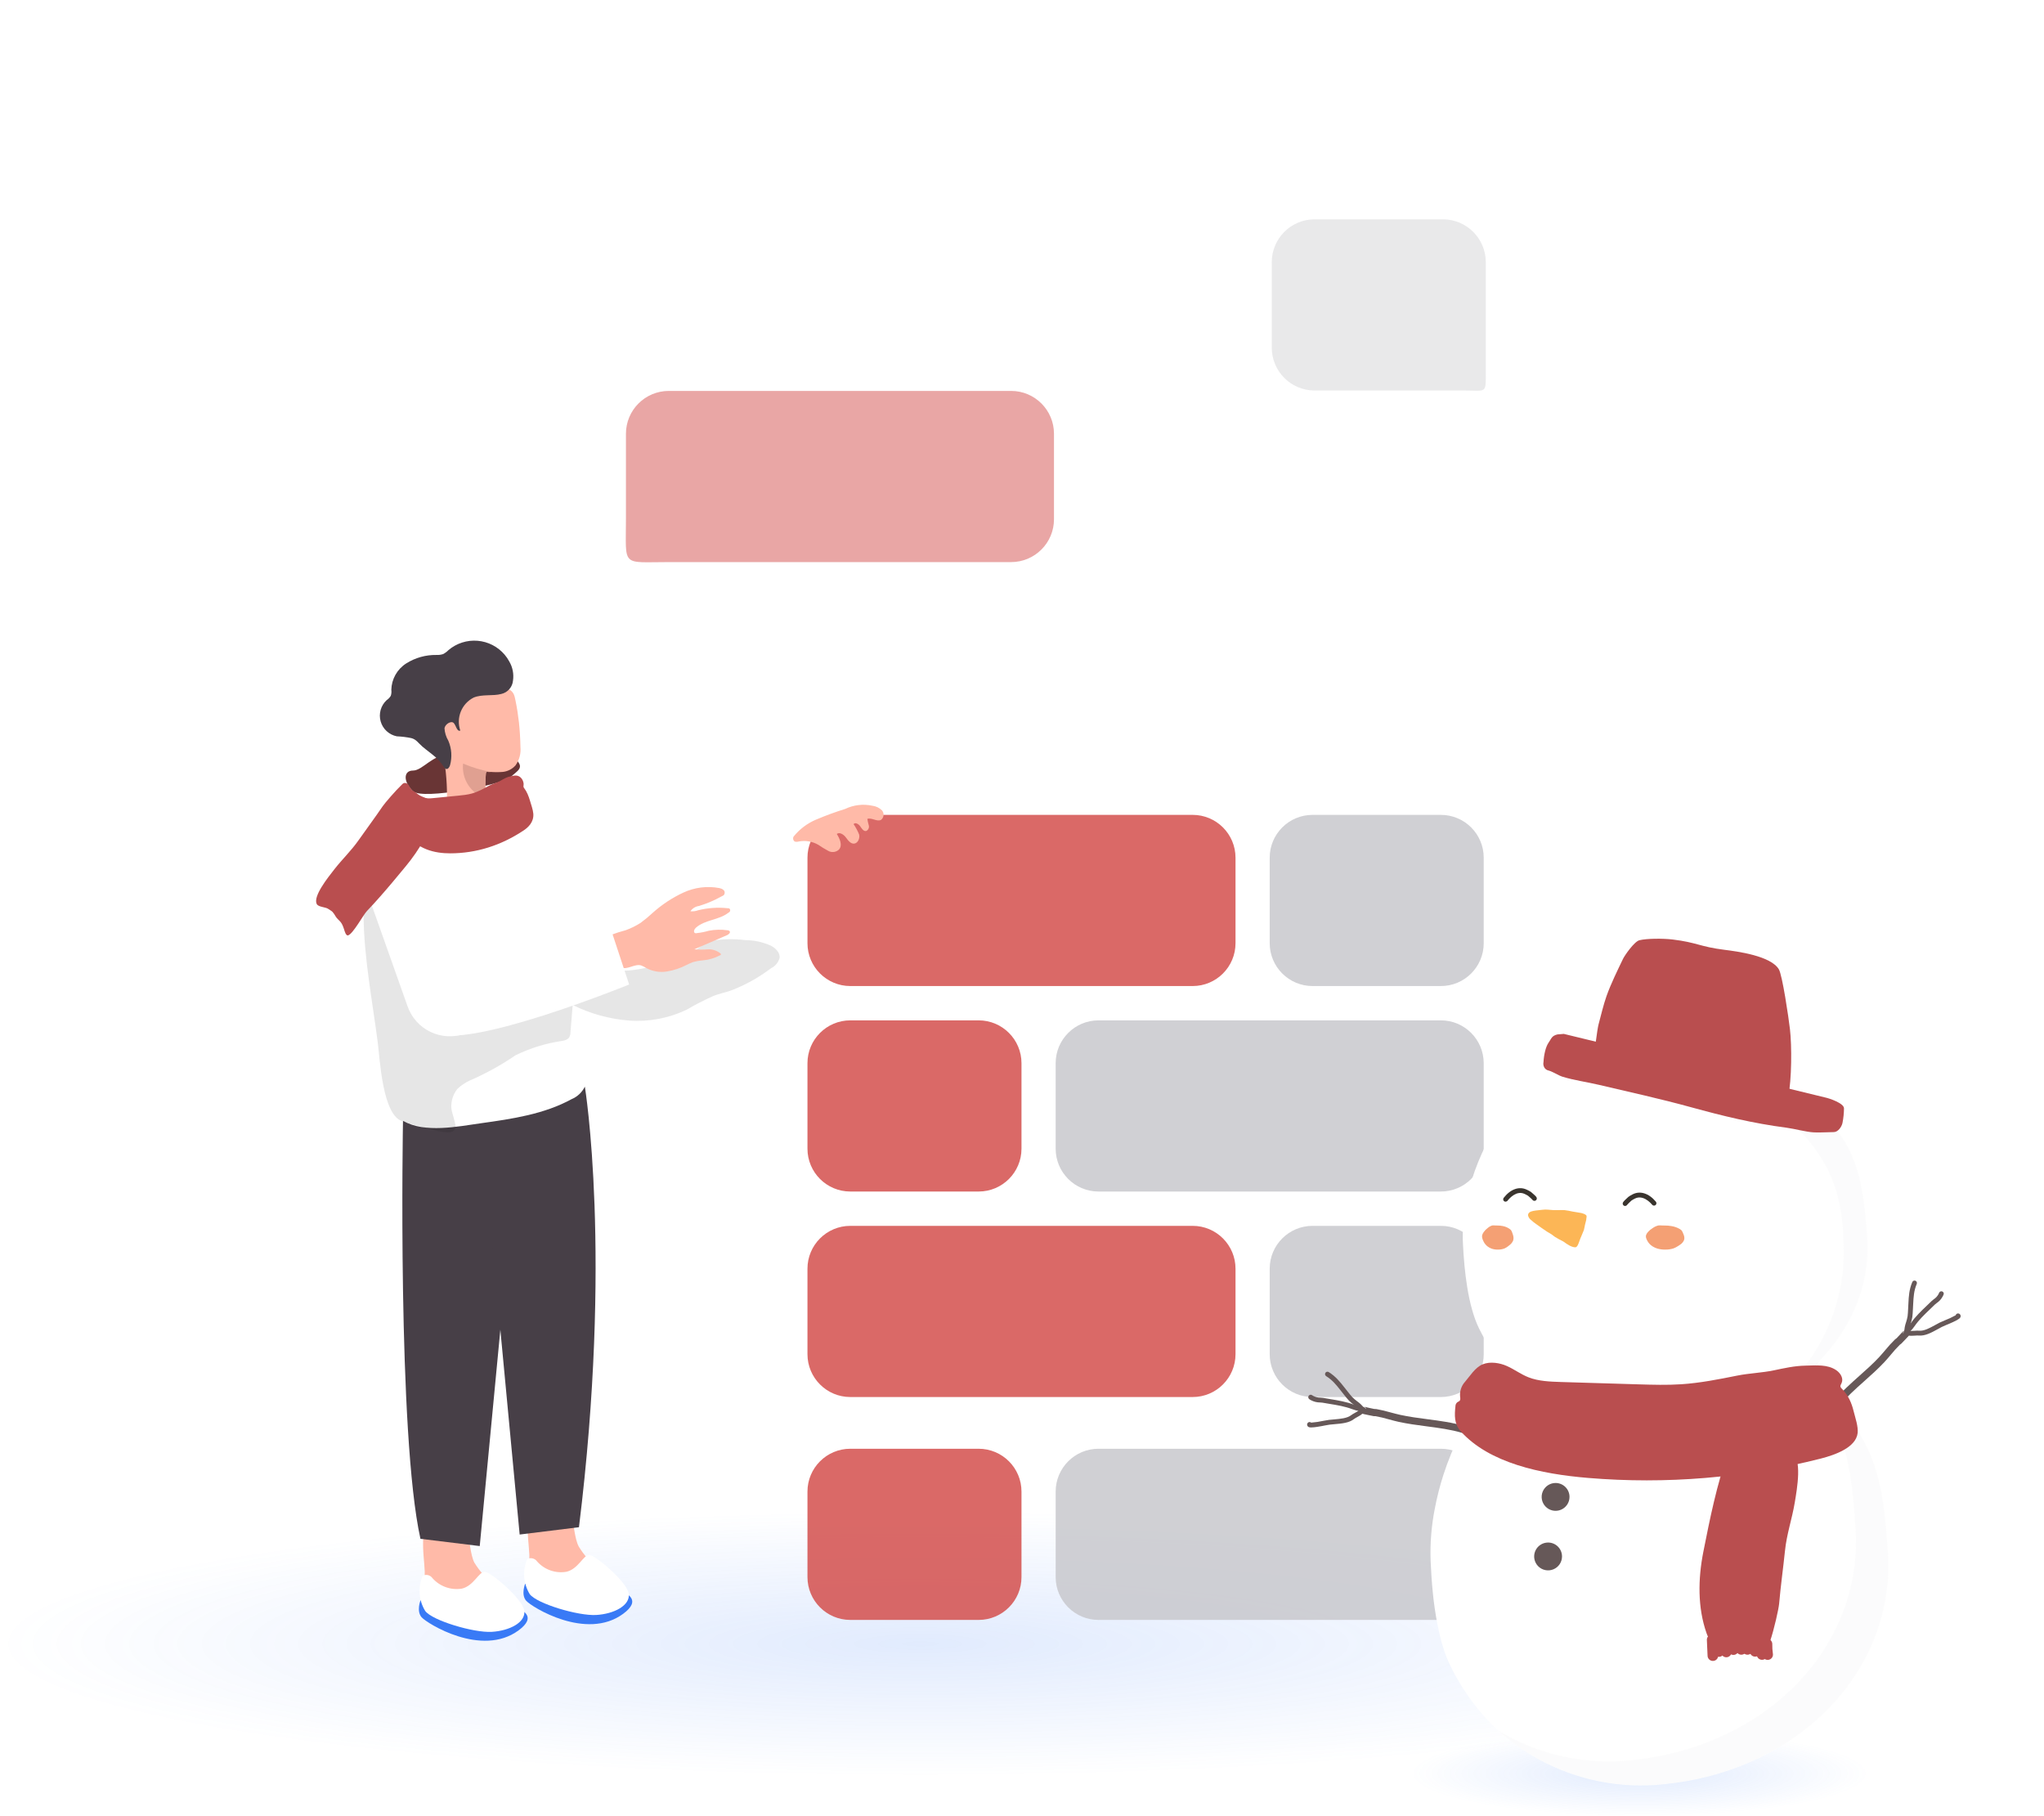 <svg width="466" height="414" viewBox="0 0 466 414" fill="none" xmlns="http://www.w3.org/2000/svg">
<path d="M102.46 172C105.563 172 113.806 173 117.5 173C119.716 175.093 117.973 175.662 116.311 177.231C114.649 178.801 96.366 182.463 94.149 180.37C91.933 178.278 91.933 175.662 94.149 175.662C96.366 175.662 98.582 172 102.46 172Z" fill="#693535"/>
<path opacity="0.15" d="M209.773 405C325.627 405 419.545 391.454 419.545 374.744C419.545 358.035 325.627 344.489 209.773 344.489C93.918 344.489 0 358.035 0 374.744C0 391.454 93.918 405 209.773 405Z" fill="url(#paint0_radial_719_11666)"/>
<g filter="url(#filter0_d_719_11666)">
<path d="M123.924 196.425L142.729 206.458L182.502 192.324L189.412 209.342C189.412 209.342 152.913 228.012 145.853 228.087C138.794 228.162 120.319 223.04 120.319 223.04L123.924 196.425Z" fill="white"/>
</g>
<g opacity="0.85">
<path d="M271.907 185.767H193.863C188.466 185.767 184.091 190.142 184.091 195.538V215.017C184.091 220.414 188.466 224.789 193.863 224.789H271.907C277.303 224.789 281.678 220.414 281.678 215.017V195.538C281.678 190.142 277.303 185.767 271.907 185.767Z" fill="#D44F4C"/>
<path d="M271.906 279.459H193.862C188.465 279.459 184.09 283.834 184.09 289.231V308.71C184.09 314.106 188.465 318.481 193.862 318.481H271.906C277.303 318.481 281.678 314.106 281.678 308.71V289.231C281.678 283.834 277.303 279.459 271.906 279.459Z" fill="#D44F4C"/>
<path d="M223.112 232.611H193.862C188.465 232.611 184.09 236.986 184.09 242.383V261.861C184.09 267.258 188.465 271.633 193.862 271.633H223.112C228.509 271.633 232.884 267.258 232.884 261.861V242.383C232.884 236.986 228.509 232.611 223.112 232.611Z" fill="#D44F4C"/>
<g filter="url(#filter1_d_719_11666)">
<path d="M223.112 326.272H193.862C188.465 326.272 184.09 330.647 184.09 336.044V355.523C184.09 360.919 188.465 365.294 193.862 365.294H223.112C228.509 365.294 232.884 360.919 232.884 355.523V336.044C232.884 330.647 228.509 326.272 223.112 326.272Z" fill="#D44F4C"/>
</g>
<g filter="url(#filter2_d_719_11666)">
<path d="M328.49 326.272H250.446C245.049 326.272 240.674 330.647 240.674 336.044V355.523C240.674 360.92 245.049 365.294 250.446 365.294H328.49C333.887 365.294 338.262 360.92 338.262 355.523V336.044C338.262 330.647 333.887 326.272 328.49 326.272Z" fill="#C8C8CC"/>
</g>
<path d="M328.49 232.611H250.446C245.049 232.611 240.674 236.986 240.674 242.383V261.862C240.674 267.258 245.049 271.633 250.446 271.633H328.49C333.887 271.633 338.262 267.258 338.262 261.862V242.383C338.262 236.986 333.887 232.611 328.49 232.611Z" fill="#C8C8CC"/>
<path d="M328.494 279.459H299.244C293.847 279.459 289.472 283.834 289.472 289.231V308.71C289.472 314.106 293.847 318.481 299.244 318.481H328.494C333.891 318.481 338.266 314.106 338.266 308.71V289.231C338.266 283.834 333.891 279.459 328.494 279.459Z" fill="#C8C8CC"/>
<path d="M328.494 185.767H299.244C293.847 185.767 289.472 190.142 289.472 195.538V215.017C289.472 220.414 293.847 224.789 299.244 224.789H328.494C333.891 224.789 338.266 220.414 338.266 215.017V195.538C338.266 190.142 333.891 185.767 328.494 185.767Z" fill="#C8C8CC"/>
</g>
<path opacity="0.4" d="M328.964 50H299.714C294.317 50 289.942 54.375 289.942 59.772V79.25C289.942 84.647 294.317 89.022 299.714 89.022H333.664C339.061 89.022 338.736 89.914 338.736 84.517V59.772C338.736 54.375 334.361 50 328.964 50Z" fill="#C8C8CC"/>
<path opacity="0.5" d="M230.521 89.119H152.476C147.08 89.119 142.705 93.494 142.705 98.891V118.369C142.705 129.389 141.554 128.141 152.476 128.141H230.521C235.917 128.141 240.292 123.766 240.292 118.369V98.891C240.292 93.494 235.917 89.119 230.521 89.119Z" fill="#D44F4C"/>
<g filter="url(#filter3_d_719_11666)">
<path d="M120.682 350.469C120.616 352.396 120.975 354.314 121.734 356.086C122.669 357.752 124.088 359.093 125.804 359.931C129.486 361.825 133.751 362.244 137.73 361.103C138.277 360.996 138.77 360.704 139.127 360.277C139.314 359.906 139.392 359.489 139.352 359.075C139.052 356.885 137.943 354.886 136.243 353.473C134.533 352.092 133.074 350.425 131.933 348.546C130.01 344.866 131.482 335.103 124.513 336.605C118.715 337.807 120.517 346.308 120.682 350.469Z" fill="#FFBAA8"/>
<path d="M119.722 357.063C119.722 357.063 118.73 359.481 119.947 360.908C121.163 362.335 133.645 370.085 142.056 363.912C150.468 357.739 130.731 356.778 130.731 356.778L119.722 357.063Z" fill="#397AF6"/>
<path d="M120.217 351.4C120.601 351.213 121.039 351.168 121.452 351.276C121.866 351.383 122.227 351.635 122.47 351.986C123.295 352.91 124.341 353.609 125.511 354.016C126.68 354.424 127.934 354.526 129.154 354.314C131.873 353.668 132.999 350.469 134.336 350.469C135.673 350.469 142.988 356.657 143.348 359.316C143.709 361.974 140.044 363.927 135.928 364.167C131.813 364.407 122.41 361.599 120.773 359.421C120.041 358.228 119.608 356.875 119.511 355.479C119.414 354.082 119.656 352.683 120.217 351.4Z" fill="white"/>
<path d="M96.831 354.194C96.768 356.122 97.133 358.041 97.897 359.812C98.83 361.484 100.257 362.827 101.983 363.657C105.657 365.557 109.92 365.977 113.894 364.828C114.464 364.713 114.972 364.392 115.321 363.927C115.514 363.558 115.592 363.14 115.546 362.726C115.246 360.535 114.137 358.537 112.437 357.123C110.734 355.734 109.277 354.069 108.126 352.197C106.309 348.517 107.675 338.754 100.721 340.271C94.878 341.622 96.681 350.109 96.831 354.194Z" fill="#FFBAA8"/>
<path d="M95.87 360.833C95.87 360.833 94.893 363.266 96.11 364.678C97.327 366.09 109.808 373.87 118.219 367.682C126.631 361.493 106.804 360.607 106.804 360.607L95.87 360.833Z" fill="#397AF6"/>
<path d="M96.38 355.216C96.761 355.026 97.198 354.981 97.609 355.088C98.021 355.196 98.379 355.449 98.618 355.801C99.445 356.724 100.49 357.424 101.658 357.836C102.826 358.248 104.08 358.359 105.302 358.159C108.036 357.514 109.147 354.314 110.514 354.314C111.881 354.314 119.136 360.503 119.526 363.161C119.917 365.82 116.222 367.772 112.106 368.013C107.991 368.253 98.588 365.444 96.951 363.266C96.211 362.071 95.772 360.714 95.673 359.311C95.574 357.909 95.816 356.503 96.38 355.216Z" fill="white"/>
<path d="M91.874 251.577C91.874 251.577 90.567 322.982 95.855 346.804L109.373 348.456L118.685 250.691L91.874 251.577Z" fill="#473F47"/>
<path d="M133.345 243.766C133.345 243.766 139.653 282.188 131.993 344.16L118.475 345.828L109.252 248.032L133.345 243.766Z" fill="#473F47"/>
<path d="M132.113 213.636C132.113 214.913 132.278 216.22 132.278 217.466C132.278 224.601 130.626 231.946 132.759 238.93C133.445 240.417 133.65 242.082 133.345 243.691C132.732 244.986 131.662 246.008 130.341 246.56C124.062 250 116.823 251.066 109.718 252.057C104.386 252.808 96.816 254.386 91.904 251.517C90.035 250.12 88.78 248.052 88.405 245.749C86.516 238.375 85.404 230.824 85.085 223.219C85.085 222.213 84.95 221.296 84.89 220.215C84.489 213.366 84.349 206.537 84.469 199.728C84.469 194.771 84.965 189.409 88.194 185.669C92.49 180.697 100.811 177.393 107.135 176.236C109.191 175.831 111.296 175.725 113.383 175.921C116.328 176.398 119.171 177.368 121.794 178.79C124.948 180.292 127.802 181.658 129.304 184.798C130.99 188.394 132.172 192.204 132.819 196.123C133.379 199.792 133.445 203.521 133.014 207.208C132.819 209.01 132.353 210.797 132.188 212.6C132.128 212.99 132.128 213.321 132.113 213.636Z" fill="white"/>
<path opacity="0.1" d="M140.356 217.213C138.223 216.973 127.559 211.671 126.387 210.784C128.024 214.224 130.232 224.903 130.593 225.113C134.61 227.114 138.976 228.318 143.45 228.658C147.946 228.984 152.449 228.136 156.517 226.195C158.515 225.026 160.576 223.968 162.691 223.026C163.952 222.545 165.274 222.275 166.521 221.854C169.846 220.598 172.973 218.868 175.803 216.717C176.265 216.492 176.675 216.173 177.006 215.779C177.337 215.386 177.583 214.928 177.726 214.434C177.921 213.173 176.779 212.091 175.638 211.535C173.82 210.737 171.856 210.322 169.87 210.319C167.262 209.988 164.62 210.049 162.03 210.499C160.393 210.965 159.191 212.422 157.599 213.203C153.003 215.23 145.358 217.799 140.356 217.213Z" fill="#020202"/>
<path opacity="0.1" d="M103.034 254.01C100.961 254.611 96.2 252.719 94.623 252.508C93.691 252.277 92.773 251.991 91.874 251.652C87.158 250.481 86.602 237.218 86.121 233.628C84.89 224.196 82.997 214.417 82.892 204.97C82.682 201.303 83.114 197.628 84.169 194.11C84.705 192.359 85.617 190.746 86.841 189.384C88.066 188.021 89.573 186.943 91.258 186.225C91.919 185.954 92.644 185.881 93.346 186.015C96.215 186.751 96.801 191.497 97.311 193.705C98.168 197.73 100.135 199.578 102.133 202.807C104.13 206.036 104.266 210.077 106.158 213.321C106.63 214.248 107.284 215.071 108.081 215.739C109.704 216.688 111.589 217.088 113.458 216.881H126.976C128.068 216.727 129.177 217.001 130.07 217.647C130.464 218.159 130.741 218.751 130.881 219.382C131.021 220.012 131.021 220.666 130.881 221.297L130.055 231.315C130.069 231.759 129.954 232.197 129.725 232.577C129.322 232.981 128.791 233.231 128.223 233.283C124.508 233.816 120.9 234.926 117.528 236.572C114.247 238.82 110.756 240.747 107.104 242.325C106.056 242.801 105.096 243.451 104.266 244.247C103.3 245.464 102.814 246.992 102.899 248.543C102.899 249.519 104.146 252.538 103.785 253.244C103.72 253.417 103.62 253.575 103.491 253.707C103.361 253.839 103.206 253.942 103.034 254.01Z" fill="#020202"/>
<path d="M117.544 170.469C116.799 171.314 115.765 171.85 114.645 171.971C113.71 172.046 112.771 172.046 111.836 171.971H111.325C111.199 171.926 111.061 171.926 110.935 171.971C110.876 172.023 110.83 172.088 110.801 172.161C110.773 172.234 110.762 172.313 110.769 172.391C110.604 174.255 110.604 176.13 110.769 177.994V179.015C110.86 179.36 110.86 179.722 110.769 180.067C110.501 180.453 110.09 180.717 109.628 180.803C108.813 181.09 107.954 181.237 107.09 181.238C105.23 181.111 103.432 180.517 101.863 179.511C101.998 176.303 101.832 173.09 101.367 169.913C100.781 165.812 99.7 161.727 100.135 157.612C100.154 156.643 100.38 155.69 100.797 154.815C101.214 153.941 101.813 153.166 102.554 152.541C103.295 151.917 104.16 151.458 105.093 151.195C106.025 150.933 107.003 150.872 107.961 151.018C110.906 150.98 113.801 151.776 116.312 153.316C117.243 153.947 117.333 154.818 117.544 155.794C117.874 157.401 118.129 159.038 118.31 160.676C118.49 162.313 118.625 164.401 118.655 166.278C118.801 167.763 118.406 169.251 117.544 170.469Z" fill="#FFBAA8"/>
<path d="M114.284 154.202C112.362 154.728 109.883 154.202 107.946 155.043C106.627 155.726 105.598 156.861 105.047 158.239C104.495 159.618 104.458 161.149 104.942 162.553C104.146 162.838 103.995 161.396 103.44 160.826C102.884 160.255 101.517 161.021 101.337 162.012C101.396 163.015 101.695 163.988 102.208 164.851C102.973 166.62 103.11 168.596 102.599 170.454C102.463 170.889 102.133 171.415 101.712 171.295C101.292 171.175 100.961 170.424 100.691 170.108C100.263 169.574 99.796 169.072 99.294 168.606C98.333 167.765 97.251 167.014 96.29 166.188C95.329 165.362 94.923 164.566 93.767 164.265C92.678 164.041 91.573 163.905 90.462 163.86C89.593 163.685 88.79 163.274 88.14 162.672C87.49 162.069 87.019 161.299 86.78 160.445C86.54 159.592 86.542 158.689 86.783 157.836C87.025 156.984 87.498 156.215 88.149 155.614C88.534 155.357 88.857 155.019 89.096 154.622C89.24 154.177 89.281 153.704 89.216 153.241C89.246 152.036 89.573 150.858 90.168 149.81C90.763 148.762 91.607 147.877 92.625 147.233C94.683 145.938 97.073 145.271 99.504 145.31C100.013 145.336 100.522 145.27 101.006 145.115C101.47 144.881 101.891 144.571 102.253 144.199C103.164 143.427 104.218 142.842 105.355 142.478C106.493 142.114 107.69 141.978 108.88 142.077C110.07 142.176 111.229 142.508 112.29 143.055C113.351 143.602 114.294 144.353 115.065 145.265C115.459 145.727 115.801 146.231 116.087 146.767C116.87 148.081 117.177 149.624 116.958 151.138C116.896 151.866 116.603 152.556 116.122 153.107C115.641 153.658 114.998 154.042 114.284 154.202Z" fill="#473F47"/>
<path d="M111.836 171.986H111.325C111.197 171.956 111.063 171.956 110.935 171.986C110.877 172.041 110.831 172.11 110.803 172.185C110.774 172.26 110.763 172.341 110.77 172.421C110.604 174.285 110.604 176.16 110.77 178.024C109.121 177.501 107.703 176.424 106.756 174.976C105.809 173.529 105.391 171.799 105.573 170.078C107.607 170.935 109.727 171.575 111.896 171.986H111.836Z" fill="#E0A091"/>
<path d="M89.921 186.465C92.467 185.564 95.266 185.71 97.704 186.87C100.143 188.03 102.022 190.11 102.929 192.653L112.136 218.638C112.586 219.899 112.784 221.237 112.716 222.574C112.649 223.912 112.318 225.223 111.743 226.433C111.169 227.642 110.361 228.727 109.366 229.624C108.372 230.521 107.21 231.213 105.948 231.66C103.402 232.561 100.603 232.415 98.165 231.255C95.727 230.095 93.848 228.015 92.941 225.472L83.733 199.487C83.283 198.226 83.086 196.888 83.153 195.551C83.221 194.213 83.551 192.902 84.126 191.692C84.701 190.483 85.509 189.398 86.503 188.501C87.498 187.604 88.659 186.912 89.921 186.465Z" fill="white"/>
<path d="M146.052 206.382C147.007 205.681 147.92 204.924 148.785 204.114C150.876 202.233 153.235 200.673 155.785 199.487C158.343 198.294 161.211 197.932 163.986 198.451C164.571 198.556 165.292 198.932 165.217 199.548C165.142 200.163 164.782 200.193 164.421 200.389C162.809 201.291 161.101 202.012 159.329 202.537C158.943 202.593 158.573 202.729 158.242 202.936C157.911 203.143 157.627 203.416 157.407 203.738C158.002 203.8 158.604 203.723 159.164 203.513C161.353 202.968 163.62 202.81 165.863 203.047C166.073 203.047 166.329 203.047 166.434 203.303C166.462 203.374 166.476 203.451 166.474 203.529C166.472 203.606 166.454 203.682 166.422 203.752C166.39 203.822 166.343 203.885 166.286 203.937C166.229 203.989 166.161 204.029 166.088 204.054C163.94 205.766 160.711 205.646 158.653 207.493C158.293 207.809 158.023 208.454 158.428 208.71C158.598 208.769 158.784 208.769 158.954 208.71C159.844 208.613 160.724 208.437 161.582 208.184C162.993 207.909 164.44 207.873 165.863 208.079C165.957 208.08 166.049 208.101 166.135 208.139C166.22 208.178 166.296 208.234 166.359 208.304C166.569 208.635 166.133 208.995 165.788 209.175L158.278 212.42C159.302 212.51 160.333 212.51 161.357 212.42C162.393 212.362 163.415 212.688 164.226 213.336C164.261 213.351 164.292 213.376 164.313 213.408C164.335 213.44 164.346 213.478 164.346 213.516C164.346 213.651 164.346 213.726 164.136 213.787C162.943 214.42 161.636 214.809 160.291 214.928C159.493 214.993 158.703 215.133 157.932 215.349C157.466 215.529 157.01 215.735 156.566 215.964C155.153 216.702 153.632 217.209 152.06 217.466C150.456 217.737 148.808 217.468 147.373 216.7C146.99 216.454 146.582 216.247 146.157 216.085C144.655 215.649 142.912 217.256 141.485 216.505C141.008 216.179 140.625 215.734 140.374 215.213C139.608 213.952 137.025 210.407 139.112 209.205C140.28 208.75 141.474 208.364 142.687 208.049C143.867 207.62 144.995 207.061 146.052 206.382Z" fill="#FFBAA8"/>
<path d="M113.894 210.482L139.338 208.034L143.438 220.44C143.438 220.44 106.264 235.565 99.039 231.36C91.814 227.154 98.528 220.29 98.528 220.29C98.528 220.29 99.369 210.227 113.894 210.482Z" fill="white"/>
</g>
<path d="M189.122 194.112C189.488 194.247 189.885 194.276 190.268 194.196C190.65 194.117 191.002 193.931 191.285 193.661C192.126 192.685 191.465 191.213 190.774 190.117C191.42 189.621 192.366 190.252 192.862 190.928C193.358 191.604 193.958 192.43 194.784 192.31C195.611 192.189 196.076 191.078 195.866 190.237C195.529 189.409 195.107 188.618 194.604 187.879C194.98 187.383 195.776 187.879 196.106 188.359C196.437 188.84 196.872 189.576 197.473 189.441C197.706 189.336 197.895 189.151 198.005 188.92C198.115 188.689 198.139 188.427 198.074 188.179C197.927 187.687 197.817 187.185 197.743 186.677C198.765 186.347 199.936 187.398 200.868 186.902C201.169 186.665 201.369 186.321 201.424 185.941C201.48 185.561 201.388 185.174 201.168 184.86L201.063 184.725C200.457 184.14 199.676 183.771 198.84 183.673C196.767 183.236 194.608 183.495 192.697 184.409C190.434 185.113 188.208 185.93 186.028 186.857C184.04 187.701 182.292 189.022 180.936 190.703C180.828 190.889 180.792 191.109 180.837 191.319C180.881 191.53 181.002 191.717 181.176 191.844C181.465 191.933 181.774 191.933 182.062 191.844C183.606 191.541 185.207 191.808 186.568 192.595C187.299 193.096 188.056 193.557 188.836 193.977L189.122 194.112Z" fill="#FFBAA8"/>
<circle cx="68.5" cy="66.5" r="14.5" fill="white"/>
<circle cx="412" cy="118" r="11" fill="white"/>
<circle cx="157" cy="59" r="9" fill="white"/>
<circle cx="26.5" cy="179.5" r="7.5" fill="white" fill-opacity="0.8"/>
<circle cx="458.5" cy="248.5" r="7.5" fill="white" fill-opacity="0.8"/>
<circle cx="282" cy="145" r="9" fill="white"/>
<circle cx="368" cy="178" r="12" fill="white" fill-opacity="0.5"/>
<circle cx="246" cy="12" r="12" fill="white" fill-opacity="0.5"/>
<g clip-path="url(#clip0_719_11666)">
<path opacity="0.15" d="M373.786 414C402.615 414 425.985 409.662 425.985 404.311C425.985 398.96 402.615 394.622 373.786 394.622C344.958 394.622 321.588 398.96 321.588 404.311C321.588 409.662 344.958 414 373.786 414Z" fill="url(#paint1_radial_719_11666)"/>
<path fill-rule="evenodd" clip-rule="evenodd" d="M377.446 302.707C383.599 303.037 389.682 304.168 395.542 306.073C398.075 306.887 400.555 307.858 402.968 308.979C406.231 310.489 409.338 312.314 412.246 314.427C416.742 317.681 420.607 321.727 423.65 326.366C425.752 329.569 427.144 333.039 428.111 336.693C428.546 338.343 428.912 340.03 429.179 341.765C429.815 345.64 430.114 349.689 430.403 353.848C430.81 359.592 430.098 365.361 428.309 370.834C425.752 378.676 421.096 385.782 414.778 391.555C405.696 399.856 393.276 405.435 379.073 406.785C369.347 407.783 359.546 405.823 350.954 401.161C347.436 399.262 344.172 396.924 341.241 394.205C338.55 391.677 336.16 388.845 334.119 385.768C332.72 383.686 331.482 381.501 330.414 379.232C329.207 376.65 328.333 373.506 327.692 370.186C327.243 367.856 326.891 365.44 326.658 363.07C326.405 360.566 326.26 358.116 326.159 355.863C326.016 351.871 326.334 347.875 327.107 343.956C327.599 341.354 328.251 338.785 329.06 336.263C331.197 329.644 334.32 323.561 337.814 318.893C338.746 317.649 339.746 316.458 340.811 315.327C344.962 310.934 350.102 307.595 355.803 305.584C359.257 304.339 362.842 303.492 366.488 303.059C370.125 302.643 373.79 302.525 377.446 302.707Z" fill="white"/>
<g opacity="0.38">
<path opacity="0.38" fill-rule="evenodd" clip-rule="evenodd" d="M340.044 324.861C340.672 325.536 340.346 326.857 339.318 327.797C338.289 328.736 336.948 328.971 336.32 328.296C335.693 327.621 336.016 326.297 337.044 325.344C338.073 324.391 339.425 324.183 340.044 324.861Z" fill="#B4B5B6"/>
</g>
<g opacity="0.38">
<path opacity="0.38" fill-rule="evenodd" clip-rule="evenodd" d="M412.927 328.277C412.475 329.078 411.116 329.182 409.892 328.499C408.669 327.815 408.044 326.606 408.495 325.8C408.947 324.994 410.304 324.895 411.527 325.581C412.751 326.267 413.378 327.474 412.927 328.277Z" fill="#B4B5B6"/>
</g>
<path fill-rule="evenodd" clip-rule="evenodd" d="M378.915 244.231C364.757 243.596 353.714 247.303 345.943 257.187C340.226 264.46 335.642 276.053 336.166 286.745C336.454 292.663 337.234 300.395 339.67 305.453C346.704 320.024 362.516 329.238 380.23 327.551C405.933 325.106 424.574 306.63 422.971 285.04C422.373 276.949 421.654 269.374 417.361 263.051C409.51 251.451 394.404 244.928 378.915 244.231Z" fill="#EDEEEF"/>
<path fill-rule="evenodd" clip-rule="evenodd" d="M378.915 239.485C363.889 238.834 352.159 242.688 343.92 252.927C337.846 260.465 332.968 272.479 333.529 283.558C333.831 289.697 334.654 297.705 337.242 302.942C344.7 318.036 361.485 327.575 380.291 325.822C407.576 323.275 427.381 304.121 425.704 281.749C425.071 273.367 424.312 265.517 419.763 258.967C411.391 246.951 395.355 240.2 378.915 239.485Z" fill="white"/>
<g opacity="0.28">
<path opacity="0.28" fill-rule="evenodd" clip-rule="evenodd" d="M425.677 281.749C425.044 273.368 424.285 265.518 419.736 258.967C411.391 246.956 395.355 240.201 378.915 239.483C377.016 239.4 375.111 239.386 373.212 239.461C372.175 239.504 369.304 239.194 368.55 239.995C368.241 240.329 368.249 240.852 368.363 241.292C369.194 244.519 373.402 244.228 375.982 244.442C389.959 245.619 405.762 250.314 414.153 262.411C418.694 268.961 420.327 275.524 420.327 285.691C420.327 297.601 415.04 309.329 405.92 317.39C418.929 309.241 426.778 296.165 425.677 281.749Z" fill="#D3D5D6"/>
</g>
<path fill-rule="evenodd" clip-rule="evenodd" d="M360.277 282.384C360.491 281.815 360.812 281.199 361.033 280.574C361.063 280.494 361.097 280.414 361.121 280.331C361.231 279.933 361.276 279.53 361.357 279.197C361.461 278.735 361.57 278.345 361.64 278.081C361.643 278.059 361.643 278.036 361.64 278.014C361.64 277.857 361.693 277.657 361.712 277.48C361.725 277.384 361.725 277.286 361.712 277.189C361.693 277.056 361.458 276.864 361.105 276.722C360.932 276.651 360.753 276.591 360.571 276.544C360.307 276.481 360.039 276.436 359.77 276.407C359.334 276.338 358.926 276.279 358.533 276.202C357.916 276.059 357.292 275.948 356.663 275.868C356.246 275.834 355.811 275.868 355.354 275.868C355.087 275.868 354.788 275.868 354.486 275.868C354.021 275.89 353.417 275.791 352.787 275.756C352.379 275.733 351.971 275.748 351.566 275.799C351.376 275.823 350.719 275.879 350.083 275.97C349.719 276.008 349.361 276.088 349.015 276.207C348.542 276.397 348.334 276.722 348.374 277.083C348.447 277.424 348.624 277.735 348.881 277.972C349.349 278.407 349.849 278.805 350.377 279.165C351.139 279.699 351.889 280.262 352.675 280.766C353.014 280.985 353.374 281.161 353.708 281.385C353.989 281.57 354.243 281.799 354.51 281.981C355.114 282.37 355.763 282.685 356.401 283.019C356.877 283.378 357.378 283.704 357.9 283.993C358.482 284.287 359.067 284.402 359.262 284.327C359.386 284.279 359.492 284.193 359.564 284.081C359.791 283.812 359.994 283.16 360.277 282.384Z" fill="#FCB656"/>
<path d="M343.261 273.936C343.344 273.936 343.426 273.918 343.501 273.882C343.576 273.845 343.642 273.793 343.693 273.728C344.148 273.151 345.766 271.326 347.583 272.182C347.854 272.302 348.116 272.44 348.368 272.596C348.539 272.729 348.697 272.863 348.865 273.031L349.132 273.277L349.162 273.303C349.24 273.365 349.308 273.438 349.365 273.52C349.446 273.641 349.572 273.724 349.716 273.752C349.859 273.78 350.008 273.75 350.129 273.669C350.25 273.588 350.334 273.461 350.362 273.318C350.39 273.175 350.36 273.027 350.278 272.906C350.167 272.744 350.034 272.598 349.883 272.473L349.859 272.452L349.608 272.225C349.432 272.06 349.247 271.889 349.039 271.729C348.723 271.523 348.391 271.344 348.045 271.195C346.322 270.394 344.372 271.088 342.825 273.063C342.761 273.144 342.72 273.241 342.709 273.344C342.697 273.447 342.715 273.551 342.761 273.644C342.806 273.737 342.877 273.816 342.965 273.87C343.053 273.925 343.154 273.953 343.258 273.952L343.261 273.936Z" fill="#39342E"/>
<path d="M370.498 274.921C370.588 274.922 370.678 274.901 370.758 274.858C370.837 274.816 370.905 274.754 370.955 274.678C371.027 274.581 371.109 274.491 371.2 274.411C371.291 274.323 371.379 274.238 371.467 274.144C371.63 273.984 371.783 273.832 371.948 273.693C372.194 273.526 372.452 273.377 372.72 273.247C374.513 272.329 376.193 274.077 376.655 274.635C376.701 274.694 376.757 274.743 376.822 274.779C376.887 274.815 376.958 274.838 377.032 274.846C377.106 274.854 377.18 274.847 377.251 274.825C377.322 274.803 377.388 274.768 377.445 274.72C377.502 274.672 377.548 274.613 377.582 274.547C377.615 274.481 377.635 274.409 377.64 274.335C377.645 274.261 377.634 274.187 377.61 274.117C377.585 274.047 377.547 273.983 377.497 273.928C375.894 272.019 373.917 271.4 372.218 272.27C371.878 272.436 371.553 272.629 371.246 272.85C371.053 273.013 370.868 273.185 370.693 273.367L370.447 273.605C370.296 273.747 370.161 273.904 370.044 274.075C369.989 274.157 369.957 274.253 369.952 274.353C369.948 274.452 369.97 274.551 370.017 274.638C370.064 274.726 370.133 274.799 370.218 274.85C370.304 274.901 370.401 274.929 370.5 274.929L370.498 274.921Z" fill="#39342E"/>
<path fill-rule="evenodd" clip-rule="evenodd" d="M383.986 281.944C383.935 281.684 383.85 281.433 383.732 281.196C383.647 280.922 383.51 280.666 383.328 280.443C383.228 280.35 383.117 280.268 382.997 280.201C382.389 279.84 381.715 279.603 381.015 279.504C380.552 279.419 380.081 279.38 379.61 279.387C379.356 279.365 379.11 279.386 378.865 279.37C378.603 279.344 378.34 279.344 378.079 279.37C377.603 279.486 377.155 279.695 376.76 279.984C376.382 280.213 376.04 280.495 375.744 280.823C375.544 281.028 375.388 281.273 375.285 281.541C375.239 281.705 375.226 281.876 375.245 282.045C375.299 282.298 375.389 282.541 375.512 282.768C375.795 283.339 376.234 283.819 376.778 284.151C377.121 284.362 377.49 284.528 377.876 284.645C378.484 284.815 379.115 284.891 379.746 284.869C380.348 284.872 380.946 284.782 381.52 284.602C381.872 284.469 382.209 284.298 382.524 284.092C382.725 283.969 382.92 283.849 383.096 283.716C383.458 283.469 383.746 283.128 383.929 282.731C384.018 282.478 384.038 282.206 383.986 281.944V281.944Z" fill="#F4A074"/>
<path fill-rule="evenodd" clip-rule="evenodd" d="M345.034 281.943C344.993 281.687 344.923 281.437 344.826 281.196C344.759 280.928 344.647 280.674 344.495 280.443C344.417 280.351 344.327 280.269 344.228 280.2C343.747 279.847 343.191 279.609 342.604 279.504C342.227 279.419 341.841 279.38 341.455 279.386C341.247 279.365 341.046 279.386 340.843 279.37C340.629 279.345 340.413 279.345 340.199 279.37C339.803 279.495 339.438 279.704 339.131 279.984C338.814 280.221 338.534 280.503 338.3 280.822C338.131 281.036 338.003 281.28 337.923 281.54C337.886 281.706 337.875 281.876 337.891 282.045C338.038 282.875 338.482 283.624 339.141 284.151C339.415 284.358 339.717 284.525 340.039 284.645C340.532 284.815 341.052 284.891 341.572 284.869C342.068 284.871 342.56 284.781 343.023 284.602C343.317 284.466 343.593 284.294 343.846 284.092C344.008 283.975 344.164 283.85 344.313 283.716C344.621 283.45 344.856 283.112 344.997 282.731C345.067 282.474 345.079 282.205 345.034 281.943V281.943Z" fill="#F4A074"/>
<path fill-rule="evenodd" clip-rule="evenodd" d="M363.523 241.068C363.365 240.499 364.159 234.606 364.439 233.557C364.992 231.499 365.561 229.046 366.272 227.044C367.266 224.255 368.735 221.281 370.012 218.612C370.41 217.78 372.619 214.609 373.773 214.342C375.477 213.931 379.116 213.915 381.336 214.179C386.753 214.822 387.643 215.844 393.089 216.52C396.113 216.896 403.732 217.905 405.554 220.98C406.355 222.336 407.771 231.95 408.084 234.654C408.519 238.391 408.49 246.094 407.696 250.002C406.871 254.099 400.665 250.613 397.874 249.807C393.202 248.456 390.044 247.757 385.319 246.684C381.357 245.784 377.337 244.725 373.263 244.332C372.493 244.26 364.247 242.213 363.6 241.223C363.528 241.14 363.494 241.167 363.523 241.068Z" fill="#B94E4F"/>
<path fill-rule="evenodd" clip-rule="evenodd" d="M420.401 252.705C420.452 251.504 417.003 250.378 416.207 250.215L356.521 235.698L355.063 235.818C353.746 236.138 353.708 236.757 353.057 237.686C352.405 238.615 351.988 240.411 351.895 242.101C351.705 243.003 352.199 243.868 352.995 244.031C354.032 244.298 355.274 245.178 356.302 245.485C359.099 246.318 361.672 246.638 364.517 247.308C371.639 248.979 378.45 250.474 385.399 252.38C392.878 254.435 399.664 256.09 407.304 257.085C409.144 257.326 411.746 258.065 413.597 258.153C415.141 258.217 416.536 258.089 418.077 258.081C419.031 258.081 419.87 256.899 420.057 255.996C420.271 254.912 420.386 253.811 420.401 252.705V252.705Z" fill="#B94E4F"/>
<path d="M337.859 327.41C338.038 327.41 338.212 327.352 338.355 327.244C338.497 327.137 338.601 326.986 338.651 326.815C338.701 326.643 338.693 326.46 338.63 326.293C338.567 326.126 338.451 325.984 338.3 325.889C337.79 325.566 336.964 325.467 335.629 325.341C335.02 325.304 334.416 325.219 333.82 325.088C331.149 324.287 328.21 323.903 325.397 323.532C323.327 323.265 321.187 322.979 319.184 322.536C318.481 322.381 317.763 322.184 317.068 322.002C315.999 321.689 314.914 321.432 313.817 321.233C313.694 321.217 313.57 321.208 313.446 321.207H313.326C313.123 321.172 311.122 320.737 310.921 320.673C311.036 320.707 311.142 320.767 311.231 320.847C311.319 320.927 311.389 321.027 311.434 321.137L310.676 321.458L309.944 321.842C310.131 322.197 310.131 322.197 311.736 322.547C313.01 322.827 313.115 322.835 313.163 322.84C313.211 322.846 313.336 322.84 313.43 322.84H313.47C313.497 322.838 313.525 322.838 313.553 322.84C314.594 323.029 315.625 323.273 316.641 323.572C317.354 323.767 318.094 323.969 318.834 324.132C320.91 324.591 323.084 324.877 325.189 325.152C327.949 325.515 330.799 325.889 333.353 326.652C334.054 326.821 334.769 326.927 335.49 326.97C336.123 327.028 337.186 327.132 337.432 327.271C337.559 327.356 337.707 327.404 337.859 327.41Z" fill="#665858"/>
<path d="M298.123 325.128C298.05 325.032 298.008 324.917 298.001 324.797C297.994 324.677 298.024 324.558 298.086 324.455C298.158 324.329 298.278 324.237 298.419 324.199C298.56 324.161 298.71 324.18 298.836 324.252C298.869 324.271 298.899 324.294 298.927 324.319V324.319C299.895 324.242 300.856 324.1 301.804 323.892C302.581 323.729 303.37 323.626 304.163 323.582C305.632 323.454 307.149 323.315 308.018 322.637C308.292 322.437 308.581 322.259 308.883 322.104C309.266 321.921 309.622 321.684 309.938 321.402C309.568 320.992 309.155 320.623 308.707 320.299C308.295 319.996 307.906 319.663 307.542 319.304C307.187 318.935 306.741 318.367 306.377 317.908L306.089 317.542L305.643 316.979C304.606 315.668 303.786 314.63 302.344 313.722C302.22 313.645 302.132 313.522 302.1 313.379C302.067 313.237 302.092 313.088 302.17 312.964C302.248 312.841 302.371 312.753 302.513 312.721C302.656 312.688 302.805 312.713 302.929 312.791C304.531 313.8 305.448 314.958 306.506 316.298L306.949 316.856C307.037 316.965 307.136 317.094 307.243 317.23C307.588 317.667 308.015 318.212 308.333 318.538C308.66 318.86 309.01 319.159 309.38 319.432C310.017 319.872 310.578 320.413 311.042 321.033C311.277 321.356 311.082 321.653 310.929 321.887C310.662 322.376 310.021 322.723 309.415 323.056C309.167 323.185 308.929 323.33 308.701 323.492C307.574 324.386 305.889 324.53 304.259 324.671C303.523 324.714 302.79 324.811 302.068 324.962C301.9 325.002 301.091 325.162 300.289 325.283C299.838 325.358 299.382 325.402 298.924 325.416C298.443 325.413 298.259 325.312 298.123 325.128ZM310.144 321.658L310.125 321.628L310.144 321.658Z" fill="#665858"/>
<path d="M310.868 322.248C310.765 322.192 310.683 322.104 310.636 321.997C310.601 321.949 310.537 321.866 310.483 321.802L309.866 321.676C309.328 321.587 308.8 321.443 308.29 321.247C306.596 320.611 304.876 320.329 303.054 320.032C302.52 319.947 302.004 319.859 301.478 319.765C301.314 319.74 301.148 319.726 300.981 319.723C300.262 319.725 299.552 319.553 298.914 319.221L298.85 319.186C298.694 319.107 298.549 319.009 298.417 318.895C298.316 318.793 298.26 318.655 298.26 318.512C298.26 318.369 298.316 318.231 298.417 318.129C298.517 318.025 298.655 317.963 298.8 317.958C298.945 317.953 299.087 318.005 299.194 318.102C299.256 318.147 299.321 318.186 299.389 318.22L299.467 318.263C299.958 318.509 300.501 318.633 301.051 318.626C301.264 318.631 301.476 318.65 301.687 318.684C302.221 318.778 302.726 318.863 303.247 318.951C305.039 319.245 306.893 319.549 308.693 320.224C309.147 320.399 309.617 320.526 310.096 320.603L310.897 320.769C311.271 320.852 311.645 321.527 311.648 321.535C311.684 321.615 311.701 321.702 311.698 321.789C311.695 321.877 311.671 321.963 311.629 322.039C311.582 322.125 311.512 322.197 311.427 322.246C311.343 322.296 311.247 322.322 311.148 322.322C311.05 322.324 310.953 322.298 310.868 322.248V322.248ZM310.585 321.751C310.588 321.663 310.612 321.577 310.654 321.5C310.607 321.578 310.58 321.666 310.574 321.757L310.585 321.751Z" fill="#665858"/>
<path d="M416.849 323.161C417.012 323.161 417.171 323.112 417.307 323.021C417.442 322.931 417.548 322.802 417.61 322.651C417.865 322.193 418.185 321.774 418.558 321.407C418.799 321.14 419.047 320.873 419.287 320.561C420.912 318.53 423.009 316.661 425.036 314.854C426.586 313.469 428.191 312.041 429.61 310.519C430.123 309.97 430.611 309.393 431.082 308.833C431.728 308.035 432.417 307.273 433.146 306.55C433.177 306.525 433.209 306.502 433.243 306.481C433.317 306.43 433.39 306.376 433.459 306.318C433.494 306.289 433.577 306.219 434.447 305.291C435.553 304.111 435.553 304.111 435.516 303.71L434.696 303.812L433.894 303.985C433.868 303.868 433.868 303.746 433.896 303.628C433.923 303.511 433.976 303.401 434.052 303.307C433.924 303.462 432.607 304.863 432.399 305.069L432.318 305.128C432.214 305.196 432.116 305.273 432.024 305.357C431.251 306.118 430.52 306.92 429.834 307.76C429.377 308.293 428.904 308.862 428.421 309.38C427.053 310.848 425.482 312.252 423.954 313.61C421.876 315.463 419.726 317.379 418.016 319.52C417.802 319.787 417.572 320.054 417.348 320.291C416.841 320.789 416.42 321.369 416.103 322.005C416.022 322.206 416.023 322.43 416.106 322.63C416.19 322.83 416.349 322.989 416.549 323.072C416.642 323.121 416.744 323.151 416.849 323.161V323.161Z" fill="#665858"/>
<path d="M434.72 304.319C434.453 304.202 434.148 304.068 434.143 303.705C434.155 302.923 434.297 302.148 434.562 301.412C434.703 300.981 434.815 300.54 434.896 300.094C434.963 299.64 434.995 298.943 435.022 298.383C435.022 298.215 435.038 298.055 435.046 297.916C435.059 297.67 435.072 297.43 435.083 297.195C435.169 295.489 435.243 294.016 435.962 292.292C435.987 292.222 436.027 292.158 436.077 292.103C436.128 292.049 436.19 292.005 436.258 291.975C436.326 291.945 436.399 291.93 436.474 291.929C436.548 291.928 436.622 291.942 436.691 291.971C436.76 292 436.822 292.042 436.874 292.095C436.926 292.148 436.966 292.212 436.993 292.281C437.02 292.35 437.032 292.425 437.029 292.499C437.027 292.573 437.009 292.646 436.977 292.714C436.333 294.264 436.267 295.58 436.176 297.251C436.176 297.489 436.152 297.729 436.138 297.977C436.138 298.113 436.122 298.268 436.114 298.434C436.088 299.018 436.053 299.747 435.978 300.257C435.89 300.756 435.767 301.248 435.609 301.73C435.428 302.256 435.305 302.8 435.243 303.353C435.511 303.449 436.093 303.409 436.528 303.38C436.866 303.345 437.205 303.338 437.543 303.358C438.639 303.468 439.948 302.75 441.203 302.058C441.876 301.662 442.58 301.32 443.308 301.036C444.189 300.697 445.045 300.296 445.87 299.838C445.88 299.797 445.895 299.758 445.913 299.72C445.979 299.59 446.094 299.492 446.233 299.447C446.372 299.402 446.523 299.414 446.653 299.48C446.761 299.532 446.852 299.616 446.913 299.72C446.974 299.824 447.002 299.944 446.995 300.064C446.968 300.441 446.728 300.705 445.301 301.372C444.582 301.709 443.834 302.016 443.672 302.072C443.003 302.341 442.357 302.662 441.737 303.03C440.33 303.801 438.876 304.597 437.442 304.461C437.164 304.448 436.885 304.455 436.608 304.482C436.341 304.503 436.055 304.522 435.788 304.522C435.421 304.538 435.055 304.469 434.72 304.319Z" fill="#665858"/>
<path d="M434.258 304.831C434.178 304.791 434.108 304.732 434.054 304.661C434.001 304.589 433.964 304.506 433.948 304.418C433.948 304.418 433.857 303.641 434.124 303.35C434.351 303.107 434.533 302.923 434.688 302.765C435.026 302.442 435.331 302.084 435.596 301.698C436.665 300.144 438 298.877 439.285 297.649C439.656 297.294 440.028 296.939 440.396 296.581C440.548 296.438 440.71 296.305 440.88 296.183C441.33 295.894 441.697 295.494 441.948 295.022L441.991 294.937C442.024 294.874 442.054 294.809 442.079 294.742C442.123 294.618 442.211 294.513 442.325 294.448C442.44 294.383 442.574 294.36 442.704 294.386C442.833 294.411 442.949 294.482 443.031 294.585C443.112 294.689 443.154 294.818 443.148 294.95C443.109 295.116 443.048 295.276 442.966 295.425L442.932 295.495C442.607 296.128 442.125 296.667 441.532 297.061C441.401 297.155 441.277 297.256 441.158 297.363C440.786 297.729 440.41 298.089 440.033 298.449C438.729 299.693 437.498 300.868 436.491 302.328C436.191 302.768 435.846 303.176 435.462 303.545C435.342 303.67 435.195 303.812 435.035 303.991C435.035 304.071 435.035 304.167 435.035 304.225C435.05 304.305 435.048 304.387 435.028 304.465C435.008 304.543 434.972 304.616 434.921 304.679C434.87 304.742 434.806 304.793 434.734 304.828C434.661 304.864 434.581 304.883 434.501 304.885C434.417 304.885 434.334 304.867 434.258 304.831Z" fill="#665858"/>
<path fill-rule="evenodd" clip-rule="evenodd" d="M357.825 341.249C357.825 341.877 357.639 342.491 357.289 343.013C356.94 343.535 356.444 343.942 355.864 344.182C355.283 344.422 354.644 344.485 354.028 344.362C353.412 344.239 352.846 343.937 352.402 343.493C351.958 343.048 351.655 342.483 351.533 341.867C351.411 341.251 351.474 340.613 351.715 340.033C351.956 339.453 352.363 338.958 352.886 338.609C353.409 338.261 354.023 338.075 354.651 338.076C355.493 338.077 356.3 338.411 356.896 339.006C357.491 339.601 357.825 340.408 357.825 341.249V341.249Z" fill="#665858"/>
<path fill-rule="evenodd" clip-rule="evenodd" d="M356.115 354.825C356.115 355.453 355.929 356.066 355.58 356.588C355.231 357.11 354.735 357.517 354.154 357.757C353.574 357.997 352.935 358.06 352.319 357.938C351.703 357.815 351.137 357.513 350.693 357.069C350.249 356.625 349.946 356.06 349.824 355.444C349.701 354.828 349.764 354.19 350.004 353.61C350.245 353.03 350.652 352.535 351.174 352.186C351.697 351.837 352.311 351.651 352.939 351.651C353.781 351.651 354.589 351.986 355.185 352.581C355.781 353.176 356.115 353.983 356.115 354.825V354.825Z" fill="#665858"/>
<g opacity="0.28">
<path opacity="0.28" fill-rule="evenodd" clip-rule="evenodd" d="M430.403 353.837C430.115 349.679 429.815 345.629 429.18 341.754C428.912 340.03 428.546 338.343 428.111 336.682C427.144 333.023 425.752 329.558 423.65 326.355C420.607 321.716 416.742 317.67 412.246 314.416C411.108 313.584 409.932 312.797 408.72 312.057C411.609 314.651 414.145 317.612 416.264 320.865C418.363 324.068 419.758 327.538 420.725 331.195C421.157 332.844 421.51 334.531 421.793 336.266C422.426 340.139 422.728 344.191 423.017 348.347C423.423 354.092 422.711 359.861 420.92 365.336C418.366 373.178 413.707 380.283 407.389 386.057C398.307 394.358 385.888 399.936 371.684 401.287C361.958 402.279 352.158 400.314 343.568 395.649C342.895 395.284 342.232 394.899 341.581 394.504C344.424 397.092 347.572 399.324 350.954 401.153C359.546 405.815 369.347 407.775 379.073 406.777C393.277 405.427 405.706 399.837 414.778 391.547C421.091 385.771 425.752 378.668 428.309 370.826C430.099 365.352 430.81 359.582 430.403 353.837Z" fill="#D3D5D6"/>
</g>
<path d="M396.057 313.597C398.817 313.044 401.683 312.97 404.435 312.393C406.796 311.897 409.131 311.371 411.591 311.326C414.052 311.28 416.667 310.989 418.676 312.393C419.699 313.109 420.327 314.318 419.84 315.329C419.718 315.596 419.525 315.863 419.592 316.13C419.664 316.322 419.787 316.492 419.947 316.621C421.39 318.071 422.148 319.867 422.595 321.693C422.963 323.182 423.687 325.224 423.508 326.711C423.115 329.986 418.411 331.667 415.112 332.513C397.803 336.914 379.882 338.405 362.083 336.925C351.232 336.026 339.54 333.533 333.032 326.308C331.507 324.615 331.598 322.645 331.814 320.601C331.812 320.423 331.85 320.246 331.925 320.085C331.999 319.923 332.11 319.78 332.247 319.667C332.406 319.586 332.562 319.497 332.712 319.4C332.995 319.16 332.931 318.772 332.888 318.439C332.821 317.82 332.885 317.194 333.078 316.602C333.27 316.01 333.586 315.465 334.005 315.004C335.102 313.752 336.286 311.747 338.012 311.032C339.737 310.317 341.957 310.698 343.565 311.419C345.275 312.182 346.728 313.303 348.483 313.989C350.767 314.884 353.372 314.974 355.894 315.057L373.581 315.591C376.826 315.687 380.077 315.783 383.312 315.567C387.629 315.284 391.858 314.438 396.057 313.597Z" fill="#B94E4F"/>
<path d="M403.537 374.2C403.251 375.028 402.119 375.236 401.184 374.678C400.188 374.114 399.071 373.8 397.927 373.763C395.884 373.664 393.845 374.187 391.796 374.296C391.233 374.326 390.637 374.315 390.159 374.013C389.587 373.658 389.296 372.967 389.064 372.308C387.012 366.481 387.114 359.95 388.334 353.776C389.077 350.02 389.846 346.161 390.739 342.411C391.195 340.481 391.687 338.564 392.232 336.667C392.643 335.233 392.44 328.766 393.661 327.746C394.227 327.276 395.47 328.365 395.9 328.696C396.613 329.23 397.358 329.777 398.218 330.047C399.079 330.317 399.875 330.365 400.695 330.754C401.222 331.031 401.775 331.255 402.346 331.424C402.912 331.568 403.454 331.486 404.021 331.56C405.255 331.729 407.448 330.511 408.503 331.144C410.907 332.585 409.719 339.296 409.171 342.571C408.532 346.382 407.341 349.681 406.943 353.581C406.545 357.481 405.989 361.298 405.607 365.656C405.492 366.823 404.507 371.331 403.537 374.2Z" fill="#B94E4F"/>
<path d="M391.901 376.496C391.762 375.748 391.62 375.001 391.481 374.253" stroke="#B94E4F" stroke-width="2.42" stroke-miterlimit="10" stroke-linecap="round"/>
<path d="M393.316 373.864C393.399 374.774 393.485 375.687 393.567 376.597" stroke="#B94E4F" stroke-width="2.42" stroke-miterlimit="10" stroke-linecap="round"/>
<path d="M395.194 376.061C395.1 375.249 395.083 374.43 395.141 373.616" stroke="#B94E4F" stroke-width="2.42" stroke-miterlimit="10" stroke-linecap="round"/>
<path d="M396.974 373.127C397.013 374.088 397.02 375.051 396.995 376.015" stroke="#B94E4F" stroke-width="2.42" stroke-miterlimit="10" stroke-linecap="round"/>
<path d="M398.427 373.57C398.493 374.384 398.483 375.203 398.397 376.015" stroke="#B94E4F" stroke-width="2.42" stroke-miterlimit="10" stroke-linecap="round"/>
<path d="M400.366 374.008C400.275 374.809 400.198 375.636 400.136 376.453" stroke="#B94E4F" stroke-width="2.42" stroke-miterlimit="10" stroke-linecap="round"/>
<path d="M401.627 374.83C401.657 375.613 401.688 376.396 401.718 377.179" stroke="#B94E4F" stroke-width="2.42" stroke-miterlimit="10" stroke-linecap="round"/>
<path d="M390.349 373.813L390.509 377.433" stroke="#B94E4F" stroke-width="2.42" stroke-miterlimit="10" stroke-linecap="round"/>
<path d="M402.843 374.793C402.827 375.596 402.879 376.4 402.998 377.195" stroke="#B94E4F" stroke-width="2.42" stroke-miterlimit="10" stroke-linecap="round"/>
</g>
<path d="M91.753 178.728C92.238 178.266 92.966 178.499 93.284 179.183C93.633 179.891 94.149 180.471 94.788 180.873C95.918 181.614 97.285 181.934 98.499 182.537C98.832 182.703 99.168 182.906 99.324 183.267C99.513 183.694 99.411 184.256 99.288 184.776C98.197 189.372 95.602 193.733 92.507 197.483C90.624 199.765 88.685 202.108 86.719 204.336C85.708 205.484 84.683 206.611 83.634 207.708C82.843 208.536 80.447 212.954 79.353 213.237C78.847 213.366 78.56 212.224 78.443 211.86C78.243 211.265 78.03 210.651 77.643 210.186C77.256 209.721 76.82 209.426 76.503 208.893C76.309 208.533 76.08 208.2 75.82 207.898C75.552 207.614 75.21 207.491 74.915 207.254C74.276 206.734 72.55 206.829 72.193 206.055C71.379 204.293 74.664 200.171 76.249 198.148C78.094 195.794 80.057 193.968 81.799 191.476C83.541 188.984 85.341 186.599 87.252 183.793C87.77 183.046 90.085 180.339 91.753 178.728Z" fill="#B94E4F"/>
<g filter="url(#filter4_d_719_11666)">
<path d="M111.535 175.1C112.375 174.637 113.294 174.451 114.13 173.975C114.848 173.565 115.554 173.139 116.344 172.991C117.134 172.842 117.952 172.541 118.728 173.269C119.123 173.639 119.435 174.321 119.37 174.941C119.354 175.105 119.317 175.272 119.362 175.426C119.403 175.536 119.458 175.629 119.521 175.698C120.118 176.48 120.526 177.502 120.835 178.556C121.089 179.415 121.508 180.583 121.585 181.468C121.754 183.418 120.388 184.643 119.399 185.305C114.21 188.758 108.559 190.525 102.678 190.536C99.093 190.544 95.093 189.654 92.337 185.718C91.692 184.796 91.543 183.63 91.427 182.414C91.41 182.309 91.407 182.204 91.416 182.105C91.426 182.006 91.448 181.916 91.482 181.842C91.527 181.787 91.569 181.727 91.608 181.662C91.678 181.506 91.622 181.281 91.578 181.087C91.5 180.725 91.465 180.353 91.473 179.994C91.482 179.636 91.534 179.299 91.628 179.006C91.869 178.214 92.069 176.974 92.562 176.467C93.054 175.959 93.805 176.074 94.39 176.419C95.011 176.784 95.582 177.373 96.21 177.691C97.029 178.104 97.878 178.029 98.7 177.952L104.458 177.39C105.515 177.286 106.573 177.181 107.598 176.893C108.966 176.512 110.255 175.804 111.535 175.1Z" fill="#B94E4F"/>
</g>
<defs>
<filter id="filter0_d_719_11666" x="117.319" y="192.324" width="77.092" height="43.764" filterUnits="userSpaceOnUse" color-interpolation-filters="sRGB">
<feFlood flood-opacity="0" result="BackgroundImageFix"/>
<feColorMatrix in="SourceAlpha" type="matrix" values="0 0 0 0 0 0 0 0 0 0 0 0 0 0 0 0 0 0 127 0" result="hardAlpha"/>
<feOffset dx="1" dy="4"/>
<feGaussianBlur stdDeviation="2"/>
<feComposite in2="hardAlpha" operator="out"/>
<feColorMatrix type="matrix" values="0 0 0 0 0 0 0 0 0 0 0 0 0 0 0 0 0 0 0.15 0"/>
<feBlend mode="normal" in2="BackgroundImageFix" result="effect1_dropShadow_719_11666"/>
<feBlend mode="normal" in="SourceGraphic" in2="effect1_dropShadow_719_11666" result="shape"/>
</filter>
<filter id="filter1_d_719_11666" x="180.09" y="326.272" width="56.794" height="47.022" filterUnits="userSpaceOnUse" color-interpolation-filters="sRGB">
<feFlood flood-opacity="0" result="BackgroundImageFix"/>
<feColorMatrix in="SourceAlpha" type="matrix" values="0 0 0 0 0 0 0 0 0 0 0 0 0 0 0 0 0 0 127 0" result="hardAlpha"/>
<feOffset dy="4"/>
<feGaussianBlur stdDeviation="2"/>
<feComposite in2="hardAlpha" operator="out"/>
<feColorMatrix type="matrix" values="0 0 0 0 0 0 0 0 0 0 0 0 0 0 0 0 0 0 0.1 0"/>
<feBlend mode="normal" in2="BackgroundImageFix" result="effect1_dropShadow_719_11666"/>
<feBlend mode="normal" in="SourceGraphic" in2="effect1_dropShadow_719_11666" result="shape"/>
</filter>
<filter id="filter2_d_719_11666" x="236.674" y="326.272" width="105.587" height="47.022" filterUnits="userSpaceOnUse" color-interpolation-filters="sRGB">
<feFlood flood-opacity="0" result="BackgroundImageFix"/>
<feColorMatrix in="SourceAlpha" type="matrix" values="0 0 0 0 0 0 0 0 0 0 0 0 0 0 0 0 0 0 127 0" result="hardAlpha"/>
<feOffset dy="4"/>
<feGaussianBlur stdDeviation="2"/>
<feComposite in2="hardAlpha" operator="out"/>
<feColorMatrix type="matrix" values="0 0 0 0 0 0 0 0 0 0 0 0 0 0 0 0 0 0 0.1 0"/>
<feBlend mode="normal" in2="BackgroundImageFix" result="effect1_dropShadow_719_11666"/>
<feBlend mode="normal" in="SourceGraphic" in2="effect1_dropShadow_719_11666" result="shape"/>
</filter>
<filter id="filter3_d_719_11666" x="78.841" y="142.045" width="102.907" height="235.996" filterUnits="userSpaceOnUse" color-interpolation-filters="sRGB">
<feFlood flood-opacity="0" result="BackgroundImageFix"/>
<feColorMatrix in="SourceAlpha" type="matrix" values="0 0 0 0 0 0 0 0 0 0 0 0 0 0 0 0 0 0 127 0" result="hardAlpha"/>
<feOffset dy="4"/>
<feGaussianBlur stdDeviation="2"/>
<feComposite in2="hardAlpha" operator="out"/>
<feColorMatrix type="matrix" values="0 0 0 0 0 0 0 0 0 0 0 0 0 0 0 0 0 0 0.15 0"/>
<feBlend mode="normal" in2="BackgroundImageFix" result="effect1_dropShadow_719_11666"/>
<feBlend mode="normal" in="SourceGraphic" in2="effect1_dropShadow_719_11666" result="shape"/>
</filter>
<filter id="filter4_d_719_11666" x="87.411" y="172.801" width="38.188" height="25.735" filterUnits="userSpaceOnUse" color-interpolation-filters="sRGB">
<feFlood flood-opacity="0" result="BackgroundImageFix"/>
<feColorMatrix in="SourceAlpha" type="matrix" values="0 0 0 0 0 0 0 0 0 0 0 0 0 0 0 0 0 0 127 0" result="hardAlpha"/>
<feOffset dy="4"/>
<feGaussianBlur stdDeviation="2"/>
<feComposite in2="hardAlpha" operator="out"/>
<feColorMatrix type="matrix" values="0 0 0 0 0 0 0 0 0 0 0 0 0 0 0 0 0 0 0.15 0"/>
<feBlend mode="normal" in2="BackgroundImageFix" result="effect1_dropShadow_719_11666"/>
<feBlend mode="normal" in="SourceGraphic" in2="effect1_dropShadow_719_11666" result="shape"/>
</filter>
<radialGradient id="paint0_radial_719_11666" cx="0" cy="0" r="1" gradientUnits="userSpaceOnUse" gradientTransform="translate(209.773 374.744) rotate(90) scale(30.256 209.773)">
<stop stop-color="#397AF6"/>
<stop offset="1" stop-color="#397AF6" stop-opacity="0"/>
</radialGradient>
<radialGradient id="paint1_radial_719_11666" cx="0" cy="0" r="1" gradientUnits="userSpaceOnUse" gradientTransform="translate(373.786 404.311) rotate(90) scale(9.689 52.198)">
<stop stop-color="#397AF6"/>
<stop offset="1" stop-color="#397AF6" stop-opacity="0"/>
</radialGradient>
<clipPath id="clip0_719_11666">
<rect width="149" height="200" fill="white" transform="translate(298 214)"/>
</clipPath>
</defs>
</svg>
